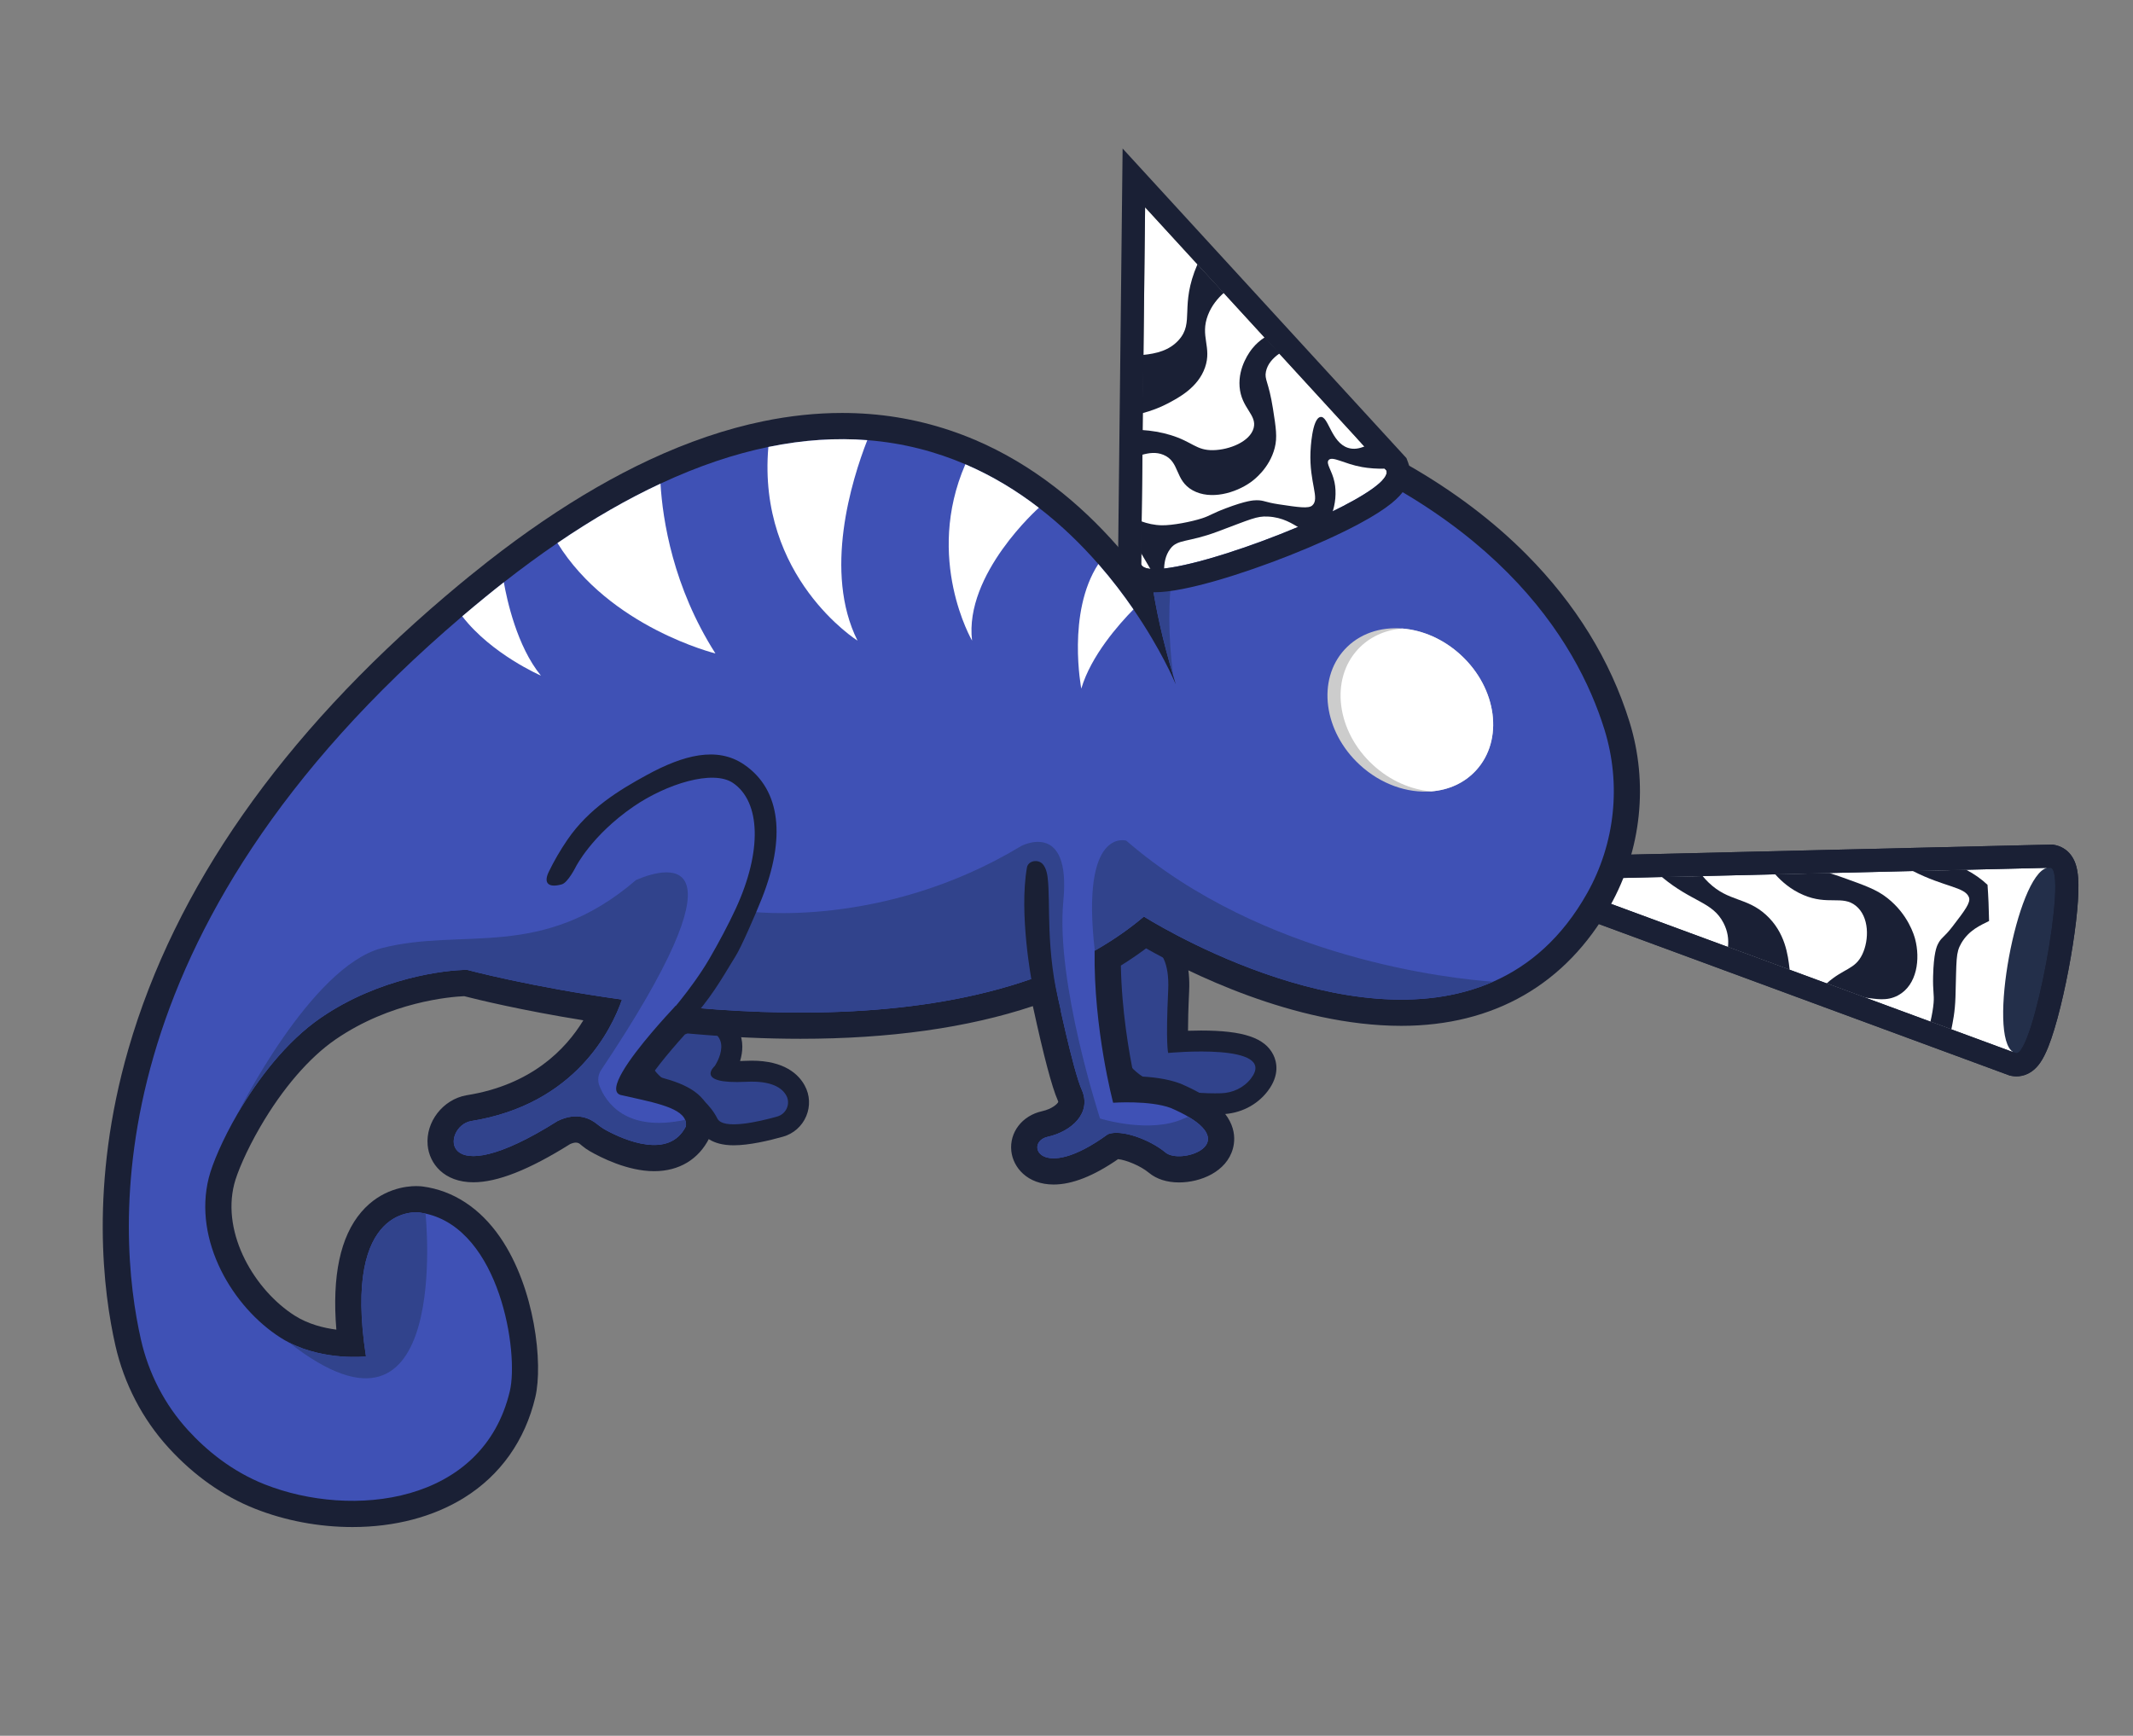 <?xml version="1.0" encoding="utf-8"?>
<!-- Generator: Adobe Illustrator 16.0.0, SVG Export Plug-In . SVG Version: 6.00 Build 0)  -->
<!DOCTYPE svg PUBLIC "-//W3C//DTD SVG 1.1//EN" "http://www.w3.org/Graphics/SVG/1.1/DTD/svg11.dtd">
<svg version="1.1" id="Layer_1" xmlns="http://www.w3.org/2000/svg" xmlns:xlink="http://www.w3.org/1999/xlink" x="0px" y="0px"
	 width="3686px" height="3000px" viewBox="0 0 3686 3000" enable-background="new 0 0 3686 3000" xml:space="preserve">
<rect x="0" y="0" width="3686" height="3000" fill="#808080" stroke="none"/>
<g>
	<defs>
		<rect id="SVGID_1_" width="3686" height="3000"/>
	</defs>
	<clipPath id="SVGID_2_">
		<use xlink:href="#SVGID_1_"  overflow="visible"/>
	</clipPath>
	<path clip-path="url(#SVGID_2_)" fill="#1A2035" d="M2099.278,1925.903c-116.116,0-189.883-44.815-202.387-122.957
		c-18.798-117.487-1.289-152.616,19.952-180.912l0.43-0.569c12.079-16.109,33.795-26.114,56.672-26.114
		c20.643,0,39.863,8.232,54.121,23.185c19.822,20.789,28.863,52.531,26.871,94.341c-1.502,31.544-1.967,53.528-1.971,68.633
		c6.987-0.236,14.586-0.396,22.479-0.396c73.027,0,110.408,12.59,124.988,42.096c5.592,11.315,11.754,34.506-9.81,62.705
		c-18.692,24.445-47.702,38.963-79.59,39.83C2107.371,1925.844,2103.437,1925.903,2099.278,1925.903"/>
	<path clip-path="url(#SVGID_2_)" fill="#1A2035" d="M1267.822,1979.461c-37.649,0-53.747-16.39-60.622-30.141
		c-3.35-6.699-8.878-13.901-15.982-20.826c-3.933-3.834-9.394-6.786-16.237-8.786c-40.414-11.804-94.987-50.173-83.771-95.039
		c2.915-11.657,10.654-28.259,45.962-63.026c15.248-15.016,35.325-23.287,56.532-23.287c1.579,0,3.163,0.045,4.746,0.141
		c39.258,2.354,65.411,16.334,77.731,41.56c9.281,19.004,7.427,38.396,2.733,53.772c2.776-0.064,5.689-0.173,8.717-0.325
		c3.988-0.199,7.797-0.292,11.438-0.292c56.291,0,80.859,23.372,91.56,42.979c8.921,16.345,9.88,35.609,2.634,52.851
		c-7.329,17.442-21.972,30.399-40.173,35.546C1329.092,1971.372,1294.818,1979.461,1267.822,1979.461"/>
	<path clip-path="url(#SVGID_2_)" fill="#31438C" d="M2018.741,1819.869c0,0,190.796-18.346,143.097,44.029
		c-12.272,16.049-31.593,25.072-51.789,25.62c-51.973,1.413-163.538-5.823-177.374-92.298c-18.12-113.246,0-135.896,13.589-154.015
		c13.59-18.119,77.007-27.179,72.478,67.947C2014.211,1806.279,2018.741,1819.869,2018.741,1819.869"/>
	<path clip-path="url(#SVGID_2_)" fill="#31438C" d="M1196.286,1774.671c-12.518-0.75-24.752,3.993-33.688,12.792
		c-13.734,13.526-33.331,34.399-36.23,45.995c-3.964,15.854,26.754,42.113,58.772,51.465c11.702,3.418,22.641,9.108,31.37,17.617
		c7.958,7.757,16.932,18.231,23.103,30.574c10.033,20.065,71.913,5.565,103.618-3.399c15.502-4.383,23.305-22.025,15.588-36.166
		c-7.393-13.549-25.821-26.03-69.378-23.852c-90.596,4.529-54.358-27.18-54.358-27.18S1278.349,1779.586,1196.286,1774.671"/>
	<path clip-path="url(#SVGID_2_)" fill="#1A2035" d="M3484.565,1860.312c-2.718,0-5.449-0.253-8.118-0.752l-3.316-0.619
		l-7.724-2.845l-804.203-296.525l61.374-80.242l814.09-19.397l10.215-0.238l4.101,0.766c7.755,1.449,26.733,7.457,35.475,31.911
		c2.488,6.96,4.05,15.234,4.773,25.295c1.013,14.08,0.446,32.863-1.679,55.83c-4.516,48.769-15.599,112.582-28.926,166.536
		c-7.076,28.644-14.151,51.927-21.031,69.204c-4.411,11.078-8.781,19.762-13.36,26.551
		C3512.562,1856.057,3496.027,1860.312,3484.565,1860.312"/>
	<path clip-path="url(#SVGID_2_)" fill="#232F4A" d="M3483.79,1820.24l-4.56-1.68l-753.311-277.76l16.78-21.94l794.92-18.94
		l6.021-0.14C3573.41,1505.34,3513.561,1825.801,3483.79,1820.24"/>
	<path clip-path="url(#SVGID_2_)" fill="#232F4A" d="M3479.23,1818.561L2725.92,1540.8l16.78-21.939l794.92-18.941
		C3485.53,1511.72,3433.459,1792.51,3479.23,1818.561"/>
	<path clip-path="url(#SVGID_2_)" fill="#FFFFFF" d="M3479.23,1818.561l-107.102-39.49l-36.17-13.34l-112.419-41.45l-66.89-24.659
		l-64.01-23.602l-106.58-39.3l-260.141-95.92l16.78-21.939l129.17-3.08l70.41-1.681l125.45-2.979h0.01l93.52-2.231h0.01
		l144.359-3.439l92.041-2.2h0.01l139.94-3.331C3485.53,1511.72,3433.459,1792.51,3479.23,1818.561"/>
	<path clip-path="url(#SVGID_2_)" fill="#1A2035" d="M3591.23,1517.67c-0.721-10.07-2.28-18.34-4.771-25.3
		c-8.74-24.45-27.72-30.46-35.479-31.91l-4.101-0.77l-10.21,0.24l-814.09,19.4l-61.38,80.24l804.21,296.529l7.72,2.84l3.32,0.621
		c2.67,0.5,5.399,0.75,8.12,0.75c11.46,0,27.99-4.25,41.67-24.521c4.57-6.79,8.939-15.479,13.359-26.55
		c6.881-17.28,13.95-40.561,21.03-69.21c13.32-53.95,24.41-117.771,28.92-166.53C3591.68,1550.53,3592.24,1531.75,3591.23,1517.67
		 M3483.79,1820.24l-4.56-1.68l-753.311-277.76l16.78-21.94l794.92-18.94l6.021-0.14
		C3573.41,1505.34,3513.561,1825.801,3483.79,1820.24"/>
	<path clip-path="url(#SVGID_2_)" fill="#1A2035" d="M2986.061,1636.72c1.449-13.39-0.271-27.2-7.771-41.649
		c-19.109-36.829-53.759-35.37-106.419-79.289l70.41-1.682c3.099,3.82,6.56,7.601,10.39,11.29c34.709,33.38,65.32,24.95,99.15,55.79
		c33.46,30.51,38.02,70.25,40.639,93.15c0.061,0.56,0.131,1.12,0.182,1.689L2986.061,1636.72z"/>
	<path clip-path="url(#SVGID_2_)" fill="#1A2035" d="M3280.03,1720.35c-19.78,10.7-38.82,5.891-56.49,3.931l-66.89-24.659
		c29.59-26.461,48.979-23.691,61.6-50.211c11.98-25.19,12.24-65.039-11.32-83.99c-23.06-18.56-48.07-0.29-90.979-18.76
		c-21.54-9.271-37.511-23.459-48.21-35.539l93.519-2.231h0.011c6.721,2.091,14.489,4.671,23.541,7.91
		c38.989,13.94,58.47,20.91,76.89,35.46c35.899,28.37,46.13,64.521,47.76,70.65C3318.52,1656.84,3313.27,1702.36,3280.03,1720.35"/>
	<path clip-path="url(#SVGID_2_)" fill="#1A2035" d="M3437.29,1591.811c-14.87,7.5-34.79,15.59-48.09,38.51
		c-9.65,16.64-8.05,27.719-9.97,92.52c-0.811,27.061-4.712,43.811-7.101,56.23l-36.17-13.34c2.771-11.7,4.75-23.48,5.47-32.5
		c1.211-15.021-1.529-19.971-0.85-46.341c1-39.329,6.02-50.63,8.39-55.351c5.931-11.829,9.91-10.379,25.24-30.35
		c21.16-27.59,31.74-41.379,28.29-50.369c-6.93-18.08-42.04-17.351-96.87-45.37l92.04-2.2h0.01c13.62,7.039,26.58,16.17,36.93,26.02
		C3436.04,1549.1,3436.939,1570.189,3437.29,1591.811"/>
	<path clip-path="url(#SVGID_2_)" fill="#1A2035" d="M609.08,2639.259c-57.784,0-115.975-10.931-168.285-31.613
		c-55.182-21.817-105.391-57.193-149.229-105.144c-45.219-49.432-77.082-110.624-92.143-176.952
		c-20.656-90.936-45.2-278.465,22.514-512.646c80.482-278.323,264.694-541.509,547.52-782.244
		c14.921-12.68,28.495-23.993,41.525-34.601c11.884-9.675,22.29-17.987,31.819-25.419c32.288-25.257,64.276-48.684,95.018-69.592
		c62.289-42.465,124.34-78.219,184.388-106.241c66.789-31.175,132.878-53.617,196.426-66.693
		c46.092-9.538,92.022-14.379,136.469-14.379c15.747,0,31.599,0.608,47.11,1.809c63.402,4.93,125.251,20.15,183.845,45.243
		c47.399,20.267,93.444,47.51,136.839,80.957c38.333,29.479,75.085,64.241,109.195,103.288c2.604,2.975,5.193,5.978,7.768,9.003
		c-1.517-24.969-1.42-48.266,0.299-69.822c5.888-73.369,43.781-139.861,103.964-182.454c6.926-4.903,14.413-8.737,22.234-11.377
		c3.3-1.12,6.655-2.14,9.891-3.04c6.353-1.698,12.273-2.979,18.02-3.915c8.021-1.34,16.459-2.037,24.886-2.037
		c16.431,0,32.894,2.595,48.937,7.713c196.848,63.056,354.812,153.538,469.553,268.953
		c85.177,85.678,145.133,183.022,178.206,289.329c32.919,105.882,20.681,221.936-33.575,318.412
		c-76.173,135.552-200.915,207.208-360.734,207.208c-185.938,0-371.678-94.542-441.005-133.941
		c-13.851,10.404-28.411,20.347-43.589,29.763c1.44,77.778,14.048,150.375,22.581,191.214c32.743,0.774,59.5,4.981,79.651,12.539
		l1.075,0.402l1.053,0.458c13.585,5.895,25.127,11.674,35.288,17.666c59.677,35.232,59.416,74.069,53.949,94.084
		c-10.967,40.162-55.967,58.461-93.135,58.463c-20.917,0.003-38.968-5.828-52.201-16.86c-14.529-12.107-39.485-22.034-53.062-23.421
		c-42.026,29.13-79.44,43.885-111.334,43.889c-45.909,0.005-70.104-29.905-73.156-57.699c-3.555-32.357,18.688-61.358,52.889-68.958
		c17.829-3.964,27.4-13.172,28.223-16.188c-0.02,0-0.089-0.902-0.902-2.731c-9.985-22.457-24.414-77.111-42.992-162.767
		c-112.54,37.488-247.313,56.462-401.579,56.464c-58.963,0-121.21-2.807-185.01-8.343c-2.974-0.225-6.651-0.521-10.207-0.906
		c-1.557,0.58-2.829,1.055-4.387,1.635c-7.071,7.836-14.932,16.735-22.896,26.105c-16.107,18.95-27.188,33.416-34.799,44.238
		c46.758,11.09,85.153,24.4,99.844,60.135c4.543,10.992,5.99,22.744,4.262,34.854l-1.04,7.281l-3.288,6.58
		c-18.46,36.917-52.33,57.251-95.377,57.251c-45.998,0.003-92.594-23.891-111.195-34.621c-4.742-2.735-9.207-5.868-13.415-9.37
		l-3.932-3.271c-1.223-0.873-3.563-2.165-6.726-2.165c-2.756,0-6.155,0.889-9.911,2.583
		c-70.876,44.418-125.583,66.017-167.199,66.023c-50.564,0.009-76.104-32.185-78.984-64.095
		c-3.627-40.197,26.281-78.876,66.676-86.221l0.949-0.162c111.659-17.858,170.943-79.278,201.413-129.495
		c-107.139-17.22-183.582-35.969-205.895-41.688c-24.077,1.084-127.425,9.521-222.343,74.806
		c-45.402,31.214-91.523,84.729-129.878,150.694c-24.572,42.192-40.426,80.371-45.244,99.503
		c-21.859,86.715,36.044,183.589,104.653,227.15c23.268,14.746,49.852,21.346,71.891,24.161
		c-7.649-92.617,6.797-160.856,43.128-203.255c34.651-40.441,77.815-44.806,94.764-44.806c5.649,0,9.654,0.437,11.541,0.697
		c52.648,7.026,98.913,37.371,133.585,87.719c60.461,87.795,74.353,219.083,60.843,276.274
		c-17.635,74.718-60.182,134.866-123.035,173.94C748.792,2621.743,682.052,2639.257,609.08,2639.259"/>
	<path clip-path="url(#SVGID_2_)" fill="#3F51B5" d="M2742.787,1543.596c-43.486,77.369-99.975,125.611-162.575,153.152
		c-252.175,111.071-603.462-112.611-603.462-112.611c-25.05,21.291-52.275,40.09-81.129,56.578c-1.359,0.77-2.673,1.54-4.032,2.31
		c-1.948,135.532,32.026,262.911,32.026,262.911s63.417-4.529,99.654,9.06c12.006,5.209,22.017,10.237,30.306,15.129
		c85.478,50.463-14.586,82.534-39.364,61.878c-27.179-22.649-77.007-40.769-99.655-31.709
		c-117.775,86.066-144.955,13.59-104.186,4.531c40.768-9.061,77.007-40.77,58.887-81.538
		c-14.722-33.113-41.403-159.042-50.915-205.02c-186.537,76.327-420.367,80.631-616.145,63.645
		c-2.356-0.182-4.666-0.363-7.022-0.589c-9.376-0.815-18.708-1.677-27.903-2.628c-9.332,9.966-24.824,26.816-40.995,45.842
		c-37.462,44.075-78.411,99.792-54.267,107.81c51.277,11.823,102.509,20.203,111.931,43.124c1.405,3.397,1.903,7.111,1.313,11.234
		c-28.854,57.709-106.541,23.509-136.982,7.202c-6.205-3.353-11.958-7.384-17.44-11.823c-9.784-7.836-33.566-21.425-67.539-4.438
		c-208.372,131.364-199.312,9.06-149.484,0c180.694-28.9,243.206-158.726,261.053-210.048
		c-157.275-21.698-267.485-51.323-267.485-51.323c-36.828,0-151.658,13.092-253.217,82.941
		c-59.567,40.949-109.078,106.27-143.369,165.247c-26.59,45.66-44.029,87.471-50.009,111.207
		c-27.36,108.534,41.403,223.818,124.298,276.455c4.757,2.989,9.558,5.753,14.451,8.243
		c62.602,32.072,132.904,24.009,132.904,24.009c-41.447-267.259,92.046-248.822,92.046-248.822
		c3.669,0.498,7.293,1.132,10.826,1.902h0.046c129.054,28.312,161.351,240.533,145.679,306.805
		c-46.204,195.731-272.922,220.828-423.583,161.261c-57.167-22.604-101.06-59.25-132.452-93.586
		c-40.361-44.12-68.174-98.161-81.401-156.415c-41.901-184.453-84.889-705.519,555.219-1250.364
		c13.272-11.28,26.862-22.649,40.769-33.974c10.464-8.516,20.792-16.806,31.074-24.823c31.619-24.733,62.466-47.337,92.635-67.857
		c62.33-42.49,121.671-76.328,178.067-102.646c66.18-30.893,128.284-51.413,186.402-63.372
		c61.288-12.683,118.228-15.854,170.955-11.777c62.331,4.846,118.726,19.976,169.506,41.72
		c47.246,20.202,89.463,46.249,127.016,75.194c39.409,30.305,73.609,63.87,102.736,97.21c23.418,26.771,43.666,53.497,60.744,78.411
		c47.246,68.853,70.802,124.026,73.111,129.553c-1.585-5.21-3.125-10.419-4.62-15.492v-0.045
		c-36.918-125.205-47.02-215.031-41.901-279.445c4.848-60.201,36.42-115.103,85.886-149.71c2.944-2.084,6.251-3.669,9.648-4.802
		c2.537-0.86,5.073-1.631,7.52-2.31c4.575-1.223,9.015-2.174,13.182-2.854c16.625-2.763,33.702-1.495,49.873,3.262
		c0.952,0.271,1.948,0.543,2.899,0.86c426.8,136.71,570.305,374.39,618.274,528.585
		C2801.9,1355.11,2791.165,1457.575,2742.787,1543.596"/>
	<path clip-path="url(#SVGID_2_)" fill="#31438C" d="M499.532,2320.368c62.602,32.071,132.905,24.008,132.905,24.008
		c-41.448-267.259,92.046-248.821,92.046-248.821c3.669,0.498,7.293,1.131,10.826,1.901h0.045v0.045
		C735.354,2097.501,781.784,2541.695,499.532,2320.368"/>
	<path clip-path="url(#SVGID_2_)" fill="#31438C" d="M2014.211,1992.002c-27.179-22.648-77.007-40.769-99.655-31.709
		c-117.776,86.066-144.954,13.59-104.186,4.53c40.768-9.06,77.007-40.769,58.887-81.537
		c-14.722-33.113-41.402-159.042-50.915-205.019c-186.537,76.326-420.367,80.631-616.145,63.644l-7.882-3.579l99.656-163.073
		c0,0,231.02,31.709,471.1-113.246c0,0,86.067-45.298,72.478,95.126c-13.59,140.425,63.417,375.975,63.417,375.975
		s86.066,27.179,144.954,0c2.628-1.224,5.21-2.22,7.654-2.99C2139.053,1980.587,2038.989,2012.658,2014.211,1992.002"/>
	<path clip-path="url(#SVGID_2_)" fill="#31438C" d="M1183.941,1935.47c1.404,3.397,1.902,7.111,1.313,11.234
		c-28.856,57.713-106.543,23.512-136.995,7.184c-6.204-3.327-11.957-7.372-17.443-11.784c-9.767-7.856-33.549-21.447-67.522-4.459
		c-208.372,131.364-199.312,9.06-149.484,0c180.694-28.9,243.206-158.726,261.053-210.048
		c-157.275-21.698-267.485-51.323-267.485-51.323c-36.828,0-151.659,13.092-253.217,82.941
		c-59.567,40.949-109.078,106.27-143.369,165.247c0,0,126.193-254.093,249.004-285.786
		c140.424-36.238,276.319,22.649,439.392-117.774c62.795-26.912,192.208-49.383-60.319,328.376
		c-5.309,7.942-6.585,17.994-3.172,26.918C1046.363,1904.076,1080.688,1957.661,1183.941,1935.47"/>
	<path clip-path="url(#SVGID_2_)" fill="#31438C" d="M2580.212,1696.748c-252.175,111.071-603.462-112.611-603.462-112.611
		c-25.05,21.291-55.989,42.581-84.844,59.069c-24.732-214.351,54.357-190.252,54.357-190.252
		C2183.4,1657.928,2509.683,1691.72,2580.212,1696.748"/>
	<path clip-path="url(#SVGID_2_)" fill="#31438C" d="M2027.212,1167.258c-36.918-125.204-47.021-215.03-41.9-279.444
		c4.847-60.202,36.419-115.103,85.884-149.711c2.945-2.084,6.252-3.669,9.649-4.802c2.537-0.86,5.073-1.63,7.519-2.311
		c4.576-1.223,9.016-2.174,13.183-2.854c16.625-2.762,33.702-1.494,49.873,3.262
		C2107.072,767.864,1992.332,890.849,2027.212,1167.258"/>
	<path clip-path="url(#SVGID_2_)" fill="#1A2035" d="M1783.19,1697.563c0,0-22.648-117.774-8.541-198.192
		c2.095-11.94,19.252-14.916,27.293-5.844c3.841,4.334,7.028,11.439,8.428,22.844c5.713,46.588-4.531,122.305,22.648,231.021
		l-72.476-18.119L1783.19,1697.563z"/>
	<path clip-path="url(#SVGID_2_)" fill="#1A2035" d="M1316.62,1552.609c-11.053,27.904-36.012,85.07-45.298,99.656
		c-13.665,21.464-36.239,63.417-67.947,99.656c-9.377-0.815-45.163,10.011-54.358,9.06c-0.136-0.362,46.159-51.097,77.007-104.185
		c16.475-28.354,32.841-59.161,45.298-86.068c46.159-99.837,43.033-184.907-4.53-217.431
		c-34.698-23.69-115.416,1.776-172.133,40.769c-72.477,49.828-99.656,104.186-99.656,104.186s-13.589,27.178-24.069,30.171
		c-21.229,6.066-32.96-0.285-22.543-21.746c9.015-18.617,19.705-37.099,32.071-55.173c37.099-54.312,89.827-86.067,136.846-111.796
		c63.372-34.699,121.762-50.281,168.555-18.255C1350.05,1365.301,1357.523,1449.193,1316.62,1552.609"/>
	<path clip-path="url(#SVGID_2_)" fill="#CCCCCC" d="M2550.678,1331.509c-20.112,21.924-47.52,33.928-77.188,36.239
		c-41.357,3.353-87.108-12.14-123.62-45.752c-62.691-57.71-74.424-147.037-26.227-199.447
		c25.186-27.406,61.696-39.319,99.792-36.239c34.88,2.809,71.028,18.165,100.97,45.751
		C2587.097,1189.771,2598.875,1279.054,2550.678,1331.509"/>
	<path clip-path="url(#SVGID_2_)" fill="#FFFFFF" d="M2550.678,1331.509c-20.112,21.924-47.52,33.928-77.188,36.239
		c-34.88-2.809-71.027-18.165-100.97-45.752c-62.693-57.71-74.425-147.037-26.229-199.447
		c20.113-21.879,47.519-33.929,77.144-36.239c34.88,2.809,71.028,18.165,100.97,45.751
		C2587.097,1189.771,2598.875,1279.054,2550.678,1331.509"/>
	<path clip-path="url(#SVGID_2_)" fill="#FFFFFF" d="M1958.711,1053.271c-25.137,25.572-73.432,80.034-90.145,136.893
		c0,0-25.414-131.41,29.42-215.315C1921.42,1001.62,1941.631,1028.344,1958.711,1053.271"/>
	<path clip-path="url(#SVGID_2_)" fill="#FFFFFF" d="M934.759,1167.678c0,0-85.264-36.769-135.953-102.52
		c13.306-11.288,26.887-22.623,40.791-33.958c10.451-8.524,20.809-16.817,31.076-24.834
		C875.967,1036.499,893.324,1117.132,934.759,1167.678"/>
	<path clip-path="url(#SVGID_2_)" fill="#FFFFFF" d="M1679.808,1107.226c0,0-82.502-141.546-11.603-304.794
		c47.237,20.228,89.5,46.261,127.022,75.197C1795.227,877.629,1665.996,992.036,1679.808,1107.226"/>
	<path clip-path="url(#SVGID_2_)" fill="#FFFFFF" d="M1481.84,1107.226c0,0-173.521-109.063-154.046-334.743
		c61.277-12.671,118.228-15.85,170.942-11.75C1471.435,830.677,1422.634,988.718,1481.84,1107.226"/>
	<path clip-path="url(#SVGID_2_)" fill="#FFFFFF" d="M1236.314,1129.388c0,0-182.729-44.924-273.011-190.893
		c62.337-42.482,121.681-76.302,178.079-102.612C1145.157,898.547,1162.836,1014.106,1236.314,1129.388"/>
	<path clip-path="url(#SVGID_2_)" fill="#FFFFFF" d="M2298.311,886h-0.012c-16.84,8.09-35.029,16.26-53.929,24.23
		c-82.88,34.96-179.161,66.279-232.36,72.34c-8.17,0.93-15.33,1.27-21.26,0.93c-10.24-0.59-16.83-3.18-18.75-8.18l0.26-23.46
		l0.601-53.811l1.26-113.96l0.47-42.689l0.32-28.83l1.109-100.09l2.82-254.19l90.26,98.47l45.021,49.11l69.919,76.28l25.301,27.6
		l145.99,159.27l35.45,38.67l5.019,5.479C2401.72,828.64,2358.85,856.89,2298.311,886"/>
	<path clip-path="url(#SVGID_2_)" fill="#1A2035" d="M2114.89,506.184c-10.187,8.967-21.009,21.638-27.459,38.374
		c-14.134,36.693,7.199,55.433-5.063,90.576c-12.139,34.771-45.551,52.302-64.798,62.397c-13.313,6.984-28.318,12.63-43.627,16.675
		l1.124-100.729c23.276-2.334,45.479-7.648,61.74-25.644c27.954-30.946,1.154-58.28,32.399-130.832
		c0.03-0.08,0.07-0.161,0.101-0.241L2114.89,506.184z"/>
	<path clip-path="url(#SVGID_2_)" fill="#1A2035" d="M2199.815,706.588c5.144,32.738,7.715,49.102,3.037,67.429
		c-9.122,35.737-36.772,56.006-41.511,59.377c-26.193,18.639-69.183,31.269-100.235,14.09
		c-31.487-17.421-21.788-49.505-50.623-61.391c-12.747-5.253-25.211-3.341-37.34,0.091l0.476-42.963
		c16.027,0.986,32.986,3.784,49.014,8.655c38.14,11.584,44.215,26.73,73.91,26.166c27.894-0.533,63.573-14.673,69.861-38.243
		c6.155-23.077-21.424-34.298-24.3-71.454c-2.673-34.54,18.314-61.542,22.274-66.423c6.206-7.658,13.445-13.908,21.303-18.971
		l25.615,27.777c-11.866,8.212-20.907,18.447-23.631,31.449C2184.689,656.379,2192.344,659.037,2199.815,706.588"/>
	<path clip-path="url(#SVGID_2_)" fill="#1A2035" d="M2395,809.936c-14.863,0.634-29.736-0.654-41.289-2.708
		c-31.145-5.544-51.251-19.574-57.711-12.076c-5.225,6.068,5.853,17.683,10.125,38.243c3.665,17.612,1.641,38.424-4.748,55.352
		h-0.011c-17.05,8.142-35.468,16.364-54.603,24.385c-13.406-7.88-29.604-19.142-56.061-20.36
		c-19.206-0.885-28.369,4.237-87.072,26.167c-50.907,19.021-68.181,12.55-80.998,29.186c-9.527,12.369-10.833,26.6-11.127,37.811
		c-8.271,0.936-15.521,1.278-21.525,0.936c-5.043-8.424-11.117-19.293-18.721-31.843l0.607-54.153
		c11.036,4.065,22.963,6.743,35.578,6.995c18.69,0.372,51.525-6.109,69.861-12.078c13.951-4.538,17.131-8.272,40.975-17.27
		c35.548-13.425,47.9-13.919,53.185-13.929c13.233-0.03,13.729,3.322,38.474,7.045c34.161,5.132,51.242,7.699,57.711,2.013
		c13.639-11.986-5.164-38.586-3.037-92.589c0.162-4.136,2.582-57.888,17.213-60.384c13.729-2.345,18.274,43.849,47.586,53.34
		c9.831,3.18,19.804,1.378,29.695-2.999L2395,809.936z"/>
	<path clip-path="url(#SVGID_2_)" fill="#1A2035" d="M2433.15,798.88l-2.721-7.12l-490.471-535.08l-8.039,725.82l2.72,7.11
		c5.36,14.02,16.79,24.63,32.181,29.88c8.18,2.78,17.569,4.14,28.71,4.14c52.929,0,154.67-32.76,232.229-63.42
		c45.301-17.9,86.561-36.59,119.32-54.03c54.67-29.12,71.14-47.23,78.779-58.33C2440.42,826.69,2436.68,808.08,2433.15,798.88
		 M2298.311,886h-0.012c-16.84,8.09-35.029,16.26-53.929,24.23c-82.88,34.96-179.161,66.279-232.36,72.34
		c-8.17,0.93-15.33,1.27-21.26,0.93c-10.24-0.59-16.83-3.18-18.75-8.18l0.26-23.46l0.601-53.811l1.26-113.96l0.47-42.689l0.32-28.83
		l1.109-100.09l2.82-254.19l90.26,98.47l45.021,49.11l69.919,76.28l25.301,27.6l145.99,159.27l35.45,38.67l5.019,5.479
		C2401.72,828.64,2358.85,856.89,2298.311,886"/>
</g>
</svg>
